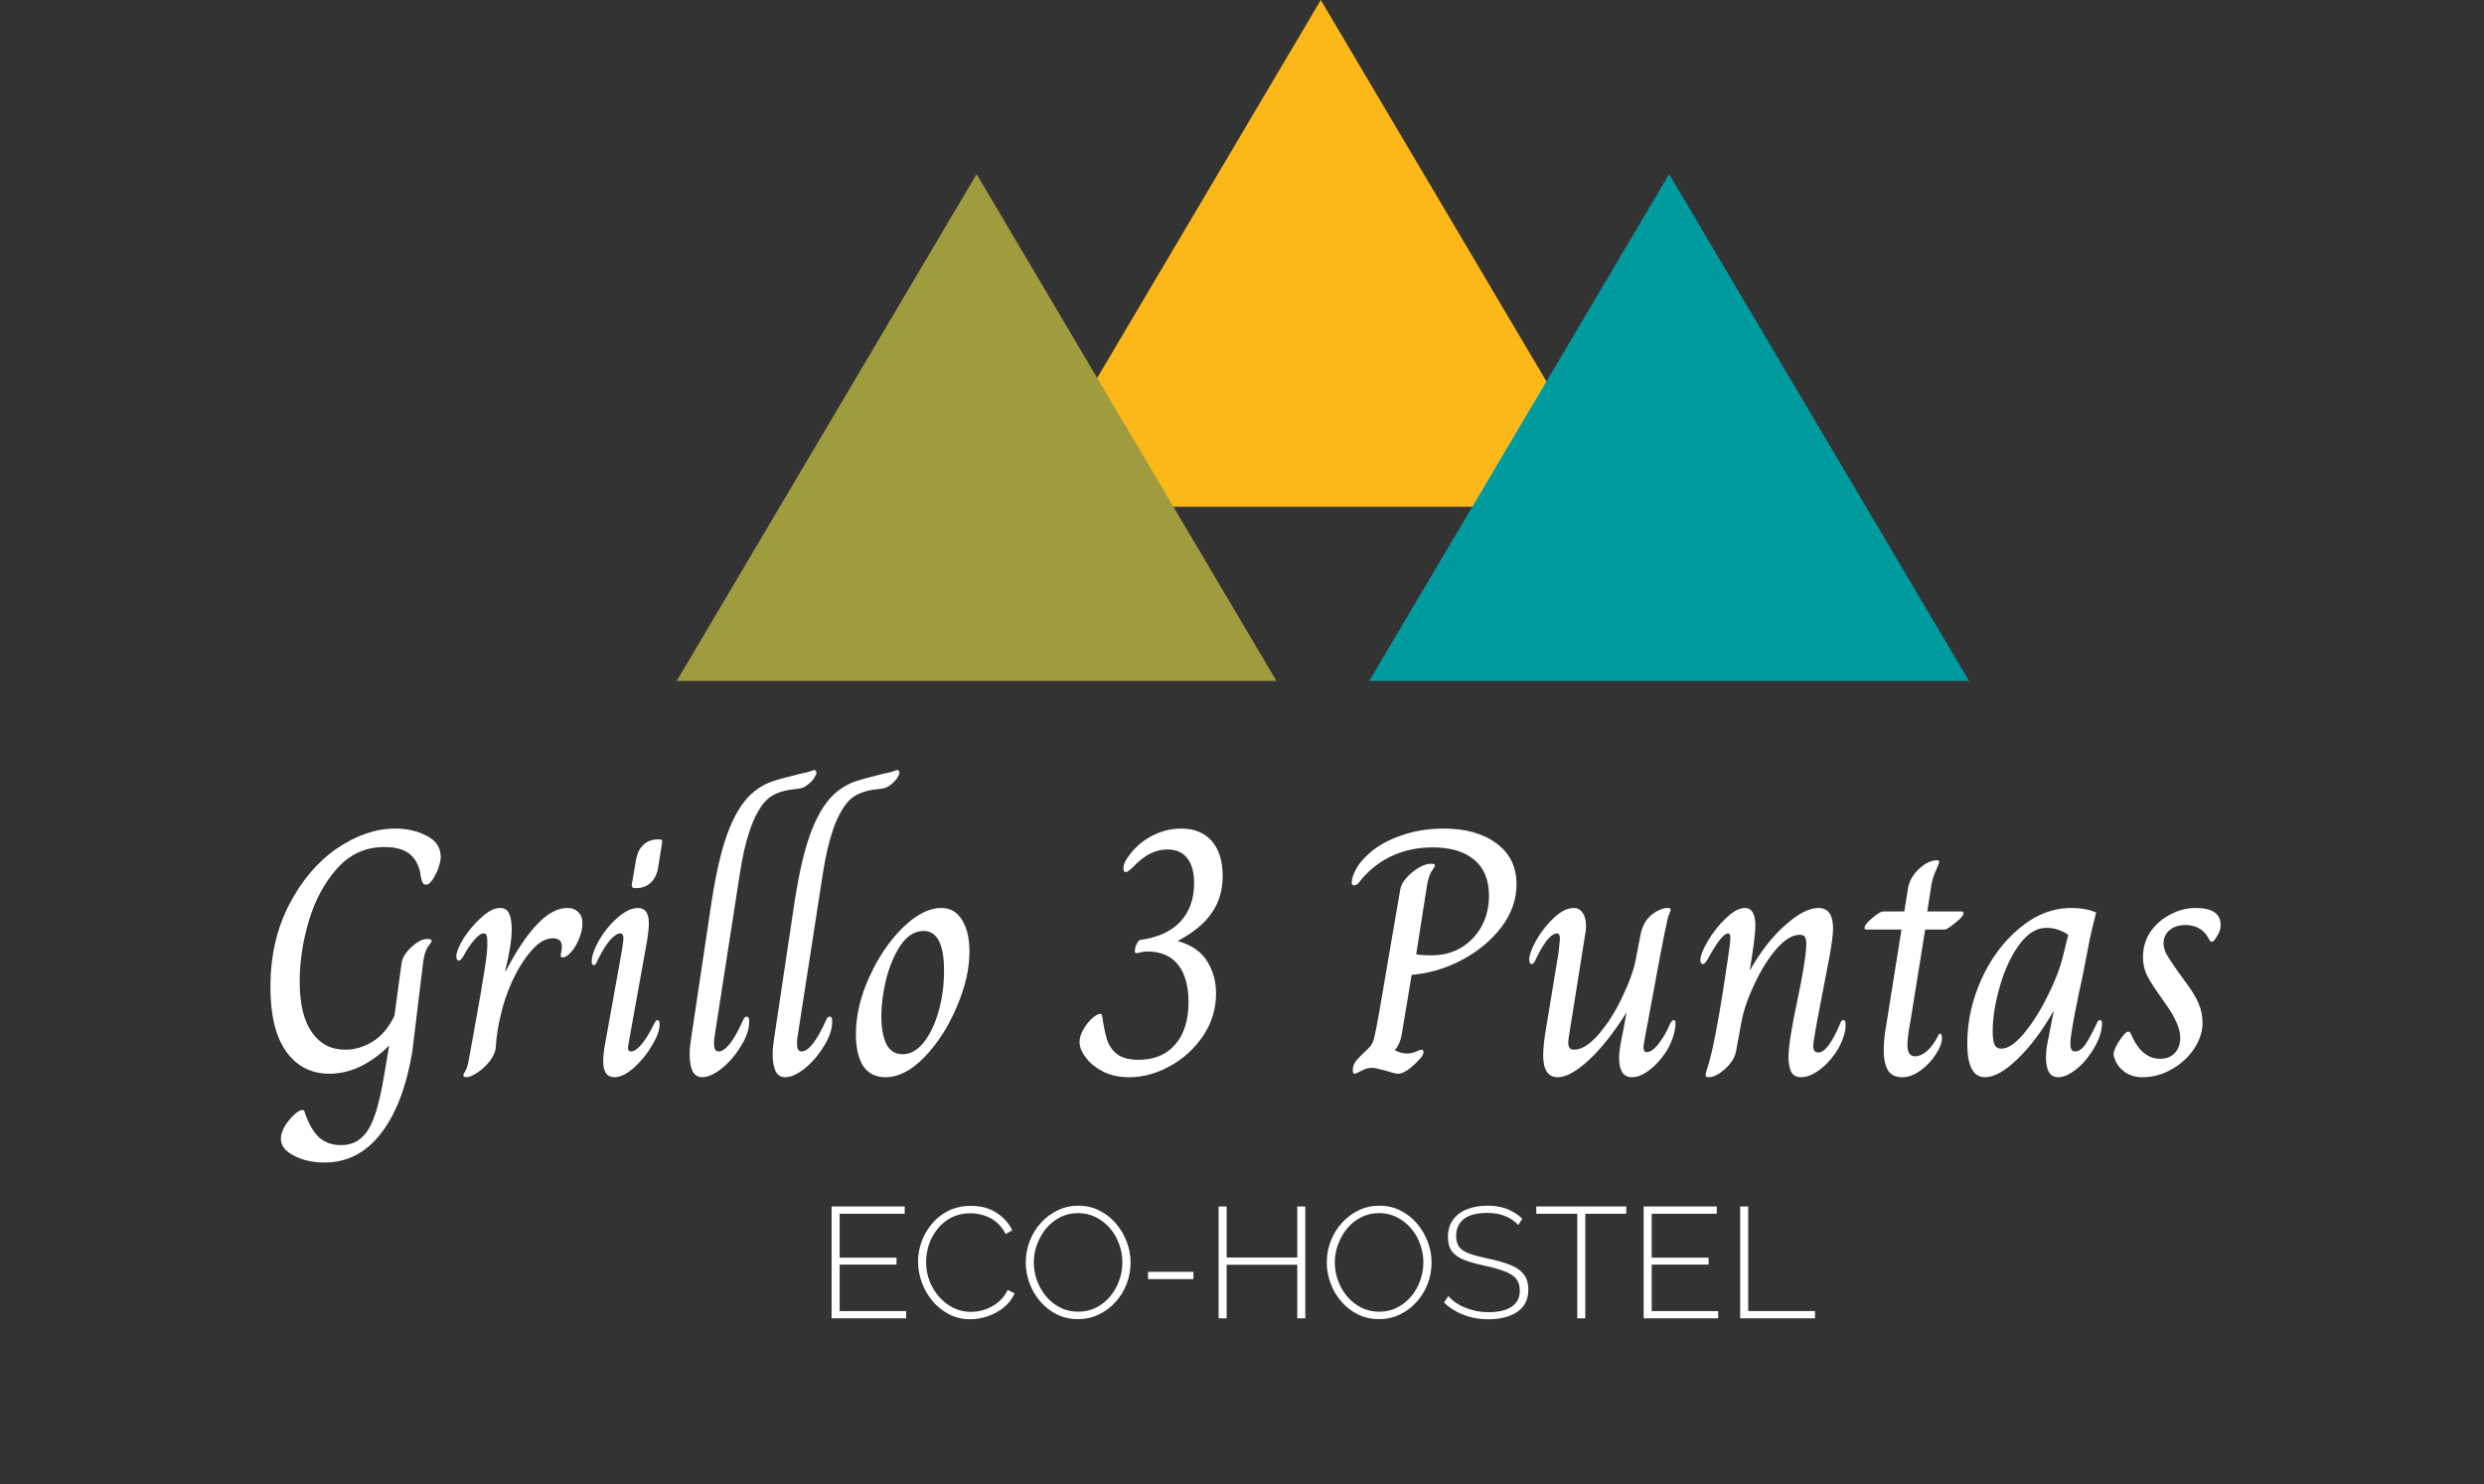 <svg width="599" height="358" viewBox="0 0 599 358" fill="none" xmlns="http://www.w3.org/2000/svg">
<rect x="0" y="0" width="599" height="358" fill="#333333" stroke="none"/>
<path d="M218.508 316.252V318H200.534V291.02H218.166V292.768H202.472V303.37H216.19V305.042H202.472V316.252H218.508ZM221.383 304.32C221.383 302.699 221.662 301.103 222.219 299.532C222.802 297.936 223.638 296.492 224.727 295.2C225.816 293.883 227.146 292.831 228.717 292.046C230.313 291.261 232.124 290.868 234.151 290.868C236.558 290.868 238.61 291.425 240.307 292.54C242.004 293.629 243.271 295.035 244.107 296.758L242.511 297.67C241.878 296.429 241.092 295.441 240.155 294.706C239.243 293.971 238.255 293.452 237.191 293.148C236.127 292.819 235.063 292.654 233.999 292.654C232.302 292.654 230.782 292.996 229.439 293.68C228.122 294.364 227.007 295.276 226.095 296.416C225.183 297.556 224.486 298.823 224.005 300.216C223.549 301.609 223.321 303.015 223.321 304.434C223.321 306.03 223.6 307.55 224.157 308.994C224.714 310.413 225.474 311.679 226.437 312.794C227.425 313.909 228.565 314.795 229.857 315.454C231.174 316.113 232.593 316.442 234.113 316.442C235.202 316.442 236.304 316.265 237.419 315.91C238.559 315.53 239.623 314.96 240.611 314.2C241.599 313.415 242.397 312.401 243.005 311.16L244.677 311.958C244.094 313.301 243.22 314.441 242.055 315.378C240.89 316.315 239.598 317.025 238.179 317.506C236.76 317.987 235.354 318.228 233.961 318.228C232.137 318.228 230.452 317.835 228.907 317.05C227.362 316.239 226.019 315.175 224.879 313.858C223.764 312.515 222.903 311.021 222.295 309.374C221.687 307.702 221.383 306.017 221.383 304.32ZM259.976 318.19C258.101 318.19 256.391 317.81 254.846 317.05C253.3 316.265 251.97 315.226 250.856 313.934C249.741 312.642 248.88 311.185 248.272 309.564C247.664 307.917 247.36 306.233 247.36 304.51C247.36 302.711 247.676 301.001 248.31 299.38C248.943 297.733 249.83 296.277 250.97 295.01C252.135 293.718 253.478 292.705 254.998 291.97C256.543 291.21 258.215 290.83 260.014 290.83C261.914 290.83 263.624 291.223 265.144 292.008C266.689 292.793 268.019 293.845 269.134 295.162C270.248 296.479 271.11 297.949 271.718 299.57C272.326 301.191 272.63 302.838 272.63 304.51C272.63 306.334 272.313 308.069 271.68 309.716C271.046 311.337 270.147 312.794 268.982 314.086C267.842 315.353 266.499 316.353 264.954 317.088C263.434 317.823 261.774 318.19 259.976 318.19ZM249.298 304.51C249.298 306.055 249.564 307.537 250.096 308.956C250.628 310.375 251.362 311.641 252.3 312.756C253.262 313.871 254.39 314.757 255.682 315.416C256.999 316.075 258.443 316.404 260.014 316.404C261.61 316.404 263.066 316.062 264.384 315.378C265.701 314.694 266.828 313.782 267.766 312.642C268.703 311.502 269.412 310.235 269.894 308.842C270.4 307.423 270.654 305.979 270.654 304.51C270.654 302.965 270.388 301.483 269.856 300.064C269.349 298.645 268.614 297.379 267.652 296.264C266.689 295.149 265.549 294.263 264.232 293.604C262.94 292.945 261.534 292.616 260.014 292.616C258.392 292.616 256.923 292.958 255.606 293.642C254.288 294.326 253.161 295.238 252.224 296.378C251.312 297.518 250.59 298.797 250.058 300.216C249.551 301.609 249.298 303.041 249.298 304.51ZM276.845 308.538V306.79H287.789V308.538H276.845ZM314.764 291.02V318H312.826V305.08H295.802V318H293.864V291.02H295.802V303.332H312.826V291.02H314.764ZM332.561 318.19C330.687 318.19 328.977 317.81 327.431 317.05C325.886 316.265 324.556 315.226 323.441 313.934C322.327 312.642 321.465 311.185 320.857 309.564C320.249 307.917 319.945 306.233 319.945 304.51C319.945 302.711 320.262 301.001 320.895 299.38C321.529 297.733 322.415 296.277 323.555 295.01C324.721 293.718 326.063 292.705 327.583 291.97C329.129 291.21 330.801 290.83 332.599 290.83C334.499 290.83 336.209 291.223 337.729 292.008C339.275 292.793 340.605 293.845 341.719 295.162C342.834 296.479 343.695 297.949 344.303 299.57C344.911 301.191 345.215 302.838 345.215 304.51C345.215 306.334 344.899 308.069 344.265 309.716C343.632 311.337 342.733 312.794 341.567 314.086C340.427 315.353 339.085 316.353 337.539 317.088C336.019 317.823 334.36 318.19 332.561 318.19ZM321.883 304.51C321.883 306.055 322.149 307.537 322.681 308.956C323.213 310.375 323.948 311.641 324.885 312.756C325.848 313.871 326.975 314.757 328.267 315.416C329.585 316.075 331.029 316.404 332.599 316.404C334.195 316.404 335.652 316.062 336.969 315.378C338.287 314.694 339.414 313.782 340.351 312.642C341.289 311.502 341.998 310.235 342.479 308.842C342.986 307.423 343.239 305.979 343.239 304.51C343.239 302.965 342.973 301.483 342.441 300.064C341.935 298.645 341.2 297.379 340.237 296.264C339.275 295.149 338.135 294.263 336.817 293.604C335.525 292.945 334.119 292.616 332.599 292.616C330.978 292.616 329.509 292.958 328.191 293.642C326.874 294.326 325.747 295.238 324.809 296.378C323.897 297.518 323.175 298.797 322.643 300.216C322.137 301.609 321.883 303.041 321.883 304.51ZM366.113 295.504C365.682 295.023 365.201 294.605 364.669 294.25C364.137 293.87 363.567 293.566 362.959 293.338C362.351 293.085 361.692 292.895 360.983 292.768C360.273 292.641 359.513 292.578 358.703 292.578C356.068 292.578 354.143 293.085 352.927 294.098C351.736 295.086 351.141 296.429 351.141 298.126C351.141 299.266 351.407 300.178 351.939 300.862C352.496 301.521 353.357 302.053 354.523 302.458C355.688 302.863 357.195 303.256 359.045 303.636C360.995 304.041 362.68 304.523 364.099 305.08C365.517 305.612 366.607 306.347 367.367 307.284C368.152 308.221 368.545 309.488 368.545 311.084C368.545 312.275 368.317 313.326 367.861 314.238C367.405 315.125 366.746 315.859 365.885 316.442C365.023 317.025 363.997 317.468 362.807 317.772C361.641 318.076 360.337 318.228 358.893 318.228C357.499 318.228 356.169 318.076 354.903 317.772C353.636 317.468 352.445 317.025 351.331 316.442C350.216 315.859 349.177 315.112 348.215 314.2L349.241 312.642C349.798 313.25 350.419 313.795 351.103 314.276C351.812 314.732 352.572 315.125 353.383 315.454C354.219 315.783 355.105 316.049 356.043 316.252C356.98 316.429 357.955 316.518 358.969 316.518C361.325 316.518 363.161 316.087 364.479 315.226C365.821 314.339 366.493 313.035 366.493 311.312C366.493 310.121 366.189 309.159 365.581 308.424C364.973 307.689 364.035 307.094 362.769 306.638C361.502 306.157 359.919 305.713 358.019 305.308C356.119 304.903 354.497 304.447 353.155 303.94C351.837 303.433 350.837 302.749 350.153 301.888C349.494 301.027 349.165 299.861 349.165 298.392C349.165 296.771 349.557 295.403 350.343 294.288C351.153 293.148 352.281 292.287 353.725 291.704C355.169 291.121 356.828 290.83 358.703 290.83C359.868 290.83 360.945 290.944 361.933 291.172C362.946 291.4 363.871 291.755 364.707 292.236C365.568 292.692 366.366 293.275 367.101 293.984L366.113 295.504ZM392.163 292.768H382.283V318H380.345V292.768H370.465V291.02H392.163V292.768ZM414.334 316.252V318H396.36V291.02H413.992V292.768H398.298V303.37H412.016V305.042H398.298V316.252H414.334ZM419.628 318V291.02H421.566V316.252H437.678V318H419.628Z" fill="white"/>
<path d="M78.228 280.42C75.428 280.42 72.964 279.86 70.836 278.74C68.764 277.676 67.728 276.332 67.728 274.708C67.728 273.812 68.036 272.804 68.652 271.684C69.324 270.62 70.08 269.696 70.92 268.912C71.76 268.128 72.432 267.736 72.936 267.736C73.272 267.736 73.468 267.988 73.524 268.492C74.532 271.292 75.708 273.28 77.052 274.456C78.452 275.632 80.16 276.22 82.176 276.22C84.136 276.22 85.76 275.66 87.048 274.54C88.392 273.42 89.484 271.628 90.324 269.164C91.22 266.7 92.004 263.34 92.676 259.084L93.852 252.196C89.26 256.732 84.444 259 79.404 259C75.036 259 71.564 257.208 68.988 253.624C66.468 250.04 65.208 244.86 65.208 238.084C65.208 230.636 66.72 224 69.744 218.176C72.768 212.352 76.604 207.844 81.252 204.652C85.956 201.46 90.632 199.864 95.28 199.864C98.192 199.864 100.74 200.452 102.924 201.628C105.164 202.748 106.284 204.456 106.284 206.752C106.284 207.256 106.144 207.984 105.864 208.936C105.584 209.888 105.08 210.952 104.352 212.128C104.016 212.576 103.736 212.912 103.512 213.136C103.288 213.304 103.008 213.388 102.672 213.388C102.336 213.388 102.084 213.22 101.916 212.884C101.748 212.548 101.608 212.128 101.496 211.624C101.44 211.064 101.384 210.672 101.328 210.448C100.88 208.376 99.956 206.836 98.556 205.828C97.156 204.82 95.196 204.316 92.676 204.316C88.14 204.316 84.332 206.052 81.252 209.524C78.228 212.94 75.96 217.168 74.448 222.208C72.992 227.192 72.264 232.036 72.264 236.74C72.264 242.116 73.244 246.204 75.204 249.004C77.164 251.804 79.852 253.204 83.268 253.204C85.508 253.204 87.692 252.56 89.82 251.272C91.948 249.984 93.712 247.912 95.112 245.056L96.792 232.624C96.904 231.28 97.66 229.936 99.06 228.592C100.516 227.192 101.86 226.492 103.092 226.492C103.764 226.492 104.1 226.66 104.1 226.996C104.1 227.108 103.792 227.584 103.176 228.424C102.616 229.208 102.224 230.552 102 232.456L99.396 253.876C97.94 262.388 95.392 268.94 91.752 273.532C88.168 278.124 83.66 280.42 78.228 280.42ZM112.476 259.84C112.252 259.84 112.056 259.784 111.888 259.672C111.776 259.616 111.72 259.532 111.72 259.42C111.72 259.252 111.888 258.888 112.224 258.328C112.56 257.768 112.812 256.984 112.98 255.976C113.204 254.8 113.4 253.736 113.568 252.784C113.736 251.776 113.904 250.852 114.072 250.012C115.472 242.34 116.396 236.992 116.844 233.968C117.348 230.888 117.572 228.648 117.516 227.248C117.516 226.52 117.46 225.988 117.348 225.652C117.236 225.316 116.984 225.148 116.592 225.148C116.088 225.148 115.444 225.568 114.66 226.408C113.876 227.248 113.148 228.228 112.476 229.348C112.196 229.852 111.944 230.3 111.72 230.692C111.496 231.028 111.3 231.28 111.132 231.448C111.02 231.616 110.88 231.7 110.712 231.7C110.488 231.7 110.32 231.616 110.208 231.448C110.096 231.28 110.04 231.056 110.04 230.776C110.04 229.712 110.628 228.228 111.804 226.324C113.036 224.42 114.464 222.74 116.088 221.284C117.768 219.772 119.252 219.016 120.54 219.016C121.604 219.016 122.332 219.436 122.724 220.276C123.172 221.116 123.396 222.432 123.396 224.224C123.396 226.688 122.864 230.02 121.8 234.22H121.968C127.288 224.084 132.216 219.016 136.752 219.016C137.928 219.016 138.824 219.352 139.44 220.024C140.112 220.64 140.448 221.536 140.448 222.712C140.448 223.944 140.168 225.204 139.608 226.492C139.104 227.78 138.46 228.844 137.676 229.684C136.948 230.524 136.276 230.944 135.66 230.944C135.268 230.944 135.128 230.692 135.24 230.188C135.408 229.404 135.492 228.788 135.492 228.34C135.492 226.996 134.764 226.324 133.308 226.324C131.572 226.324 129.836 227.332 128.1 229.348C126.364 231.364 124.824 233.828 123.48 236.74C122.192 239.652 121.296 242.312 120.792 244.72C120.12 247.296 119.7 249.984 119.532 252.784C119.42 253.848 118.916 254.94 118.02 256.06C117.18 257.124 116.2 258.02 115.08 258.748C113.96 259.476 113.092 259.84 112.476 259.84ZM153.104 214.228C152.544 214.228 152.292 213.948 152.348 213.388L153.356 207.508C153.636 205.884 154.224 204.652 155.12 203.812C156.072 202.916 157.248 202.468 158.648 202.468H158.984C159.32 202.468 159.516 202.524 159.572 202.636C159.684 202.748 159.712 202.972 159.656 203.308L158.732 209.104C158.508 210.672 157.92 211.932 156.968 212.884C156.016 213.78 154.84 214.228 153.44 214.228H153.104ZM148.148 259.84C146.356 259.84 145.46 258.552 145.46 255.976C145.46 254.688 145.628 253.204 145.964 251.524L149.996 229.096C150.22 227.64 150.332 226.744 150.332 226.408C150.332 225.568 150.08 225.148 149.576 225.148C148.904 225.148 148.092 225.68 147.14 226.744C146.188 227.808 145.152 229.488 144.032 231.784C143.808 232.456 143.528 232.792 143.192 232.792C142.856 232.792 142.688 232.512 142.688 231.952C142.688 230.608 143.276 228.9 144.452 226.828C145.684 224.7 147.168 222.88 148.904 221.368C150.696 219.8 152.348 219.016 153.86 219.016C155.596 219.016 156.464 220.248 156.464 222.712C156.464 223.888 156.296 225.428 155.96 227.332L151.592 251.608L151.424 252.7C151.424 253.316 151.676 253.624 152.18 253.624C152.852 253.624 153.664 253.092 154.616 252.028C155.568 250.908 156.604 249.228 157.724 246.988C158.004 246.372 158.284 246.064 158.564 246.064C158.9 246.064 159.068 246.428 159.068 247.156C159.068 248.444 158.452 250.124 157.22 252.196C156.044 254.212 154.588 256.004 152.852 257.572C151.116 259.084 149.548 259.84 148.148 259.84ZM169.327 259.84C168.263 259.84 167.479 259.336 166.975 258.328C166.527 257.264 166.303 255.948 166.303 254.38C166.303 253.316 166.415 252.056 166.639 250.6L171.595 217.504C172.771 209.888 174.199 204.008 175.879 199.864C177.559 195.72 179.575 192.724 181.927 190.876C183.271 189.812 184.671 189.028 186.127 188.524C187.583 188.02 189.823 187.404 192.847 186.676C194.247 186.396 195.143 186.172 195.535 186.004C195.927 185.836 196.179 185.752 196.291 185.752C196.683 185.752 196.879 185.976 196.879 186.424C196.879 186.648 196.739 186.984 196.459 187.432C196.235 187.88 195.843 188.356 195.283 188.86C194.667 189.42 194.079 189.812 193.519 190.036C192.959 190.204 192.287 190.316 191.503 190.372C188.255 190.708 185.903 191.716 184.447 193.396C181.703 196.532 179.687 202.328 178.399 210.784L172.267 250.348C172.211 250.74 172.183 251.216 172.183 251.776C172.183 253.008 172.547 253.624 173.275 253.624C174.955 253.624 176.915 251.132 179.155 246.148C179.379 245.532 179.687 245.224 180.079 245.224C180.471 245.224 180.667 245.616 180.667 246.4C180.667 248.248 179.995 250.236 178.651 252.364C177.363 254.492 175.823 256.284 174.031 257.74C172.239 259.14 170.671 259.84 169.327 259.84ZM189.343 259.84C188.279 259.84 187.495 259.336 186.991 258.328C186.543 257.264 186.319 255.948 186.319 254.38C186.319 253.316 186.431 252.056 186.655 250.6L191.611 217.504C192.787 209.888 194.215 204.008 195.895 199.864C197.575 195.72 199.591 192.724 201.943 190.876C203.287 189.812 204.687 189.028 206.143 188.524C207.599 188.02 209.839 187.404 212.863 186.676C214.263 186.396 215.159 186.172 215.551 186.004C215.943 185.836 216.195 185.752 216.307 185.752C216.699 185.752 216.895 185.976 216.895 186.424C216.895 186.648 216.755 186.984 216.475 187.432C216.251 187.88 215.859 188.356 215.299 188.86C214.683 189.42 214.095 189.812 213.535 190.036C212.975 190.204 212.303 190.316 211.519 190.372C208.271 190.708 205.919 191.716 204.463 193.396C201.719 196.532 199.703 202.328 198.415 210.784L192.283 250.348C192.227 250.74 192.199 251.216 192.199 251.776C192.199 253.008 192.563 253.624 193.291 253.624C194.971 253.624 196.931 251.132 199.171 246.148C199.395 245.532 199.703 245.224 200.095 245.224C200.487 245.224 200.683 245.616 200.683 246.4C200.683 248.248 200.011 250.236 198.667 252.364C197.379 254.492 195.839 256.284 194.047 257.74C192.255 259.14 190.687 259.84 189.343 259.84ZM213.537 259.84C211.185 259.84 209.393 258.944 208.161 257.152C206.985 255.304 206.397 252.756 206.397 249.508C206.397 244.972 207.489 240.324 209.673 235.564C211.857 230.804 214.545 226.856 217.737 223.72C220.985 220.584 224.065 219.016 226.977 219.016C229.161 219.016 230.841 219.996 232.017 221.956C233.193 223.86 233.781 226.38 233.781 229.516C233.781 233.716 232.745 238.196 230.673 242.956C228.657 247.716 226.081 251.72 222.945 254.968C219.809 258.216 216.673 259.84 213.537 259.84ZM217.653 254.296C219.501 254.296 221.181 253.372 222.693 251.524C224.205 249.62 225.409 247.128 226.305 244.048C227.201 240.912 227.649 237.608 227.649 234.136C227.649 227.752 225.997 224.56 222.693 224.56C220.621 224.56 218.801 225.68 217.233 227.92C215.721 230.16 214.545 232.904 213.705 236.152C212.921 239.344 212.529 242.34 212.529 245.14C212.529 247.828 212.921 250.04 213.705 251.776C214.545 253.456 215.861 254.296 217.653 254.296ZM272.326 259.84C269.918 259.84 267.818 259.392 266.026 258.496C264.29 257.6 262.946 256.536 261.994 255.304C261.042 254.072 260.51 253.008 260.398 252.112L260.314 251.44C260.314 250.432 260.622 249.396 261.238 248.332C261.854 247.268 262.554 246.372 263.338 245.644C264.178 244.916 264.85 244.552 265.354 244.552C265.578 244.552 265.718 244.72 265.774 245.056C266.11 247.408 266.502 249.312 266.95 250.768C267.398 252.168 268.21 253.344 269.386 254.296C270.618 255.192 272.354 255.64 274.594 255.64C278.29 255.64 281.202 254.436 283.33 252.028C285.514 249.564 286.606 246.12 286.606 241.696C286.606 237.832 285.766 234.836 284.086 232.708C282.406 230.58 279.942 229.516 276.694 229.516C276.022 229.516 275.266 229.628 274.426 229.852C273.866 230.02 273.614 229.852 273.67 229.348C273.67 228.9 273.782 228.424 274.006 227.92C274.23 227.36 274.51 226.968 274.846 226.744C279.102 226.184 282.35 224.728 284.59 222.376C286.83 219.968 287.95 216.86 287.95 213.052C287.95 210.476 287.418 208.488 286.354 207.088C285.29 205.632 283.666 204.904 281.482 204.904C280.082 204.904 278.71 205.24 277.366 205.912C276.078 206.528 274.678 207.62 273.166 209.188C272.382 209.972 271.822 210.364 271.486 210.364C271.094 210.364 270.898 210.056 270.898 209.44C270.898 208.656 271.262 207.76 271.99 206.752C273.446 204.624 275.322 202.944 277.618 201.712C279.914 200.48 282.322 199.864 284.842 199.864C288.034 199.864 290.498 200.872 292.234 202.888C293.97 204.904 294.838 207.704 294.838 211.288C294.838 214.76 293.942 217.756 292.15 220.276C290.414 222.796 287.726 225.008 284.086 226.912V226.996C287.446 228.004 289.798 229.656 291.142 231.952C292.542 234.192 293.242 236.74 293.242 239.596C293.242 243.348 292.206 246.764 290.134 249.844C288.062 252.924 285.402 255.36 282.154 257.152C278.906 258.944 275.63 259.84 272.326 259.84ZM326.638 259C326.358 259 326.218 258.72 326.218 258.16C326.218 257.544 326.358 256.984 326.638 256.48C326.918 255.976 327.394 255.388 328.066 254.716C329.354 253.54 330.194 252.7 330.586 252.196C330.978 251.636 331.258 250.936 331.426 250.096C331.65 249.2 332.014 247.352 332.518 244.552L337.642 214.648C337.866 213.248 338.818 211.848 340.498 210.448C342.234 209.048 343.774 208.348 345.118 208.348C345.734 208.348 346.042 208.488 346.042 208.768C346.042 208.936 345.762 209.412 345.202 210.196C344.698 210.98 344.306 212.296 344.026 214.144L341.506 230.188C342.29 230.356 343.522 230.44 345.202 230.44C347.89 230.44 350.27 229.824 352.342 228.592C354.47 227.304 356.122 225.568 357.298 223.384C358.474 221.2 359.062 218.764 359.062 216.076C359.062 212.268 357.886 209.384 355.534 207.424C353.182 205.408 349.822 204.4 345.454 204.4C342.094 204.4 338.986 205.016 336.13 206.248C333.274 207.48 330.754 209.328 328.57 211.792C328.066 212.464 327.674 212.94 327.394 213.22C327.114 213.444 326.806 213.556 326.47 213.556C326.134 213.556 325.966 213.36 325.966 212.968L326.05 212.044C326.554 209.972 327.814 208.012 329.83 206.164C331.846 204.26 334.45 202.748 337.642 201.628C340.834 200.452 344.334 199.864 348.142 199.864C353.462 199.864 357.718 201.068 360.91 203.476C364.102 205.828 365.698 209.104 365.698 213.304C365.698 217 364.466 220.472 362.002 223.72C359.538 226.912 356.346 229.544 352.426 231.616C348.562 233.632 344.558 234.808 340.414 235.144L337.978 249.76C337.698 251.216 337.166 252.392 336.382 253.288V253.372C336.662 253.484 337.082 253.652 337.642 253.876C338.202 254.044 338.762 254.128 339.322 254.128C339.994 254.128 340.666 253.988 341.338 253.708C342.066 253.372 342.542 253.204 342.766 253.204C343.102 253.204 343.27 253.4 343.27 253.792C343.27 254.296 342.934 254.884 342.262 255.556C340.134 257.852 338.426 259 337.138 259C336.634 259 335.71 258.776 334.366 258.328C332.574 257.824 331.398 257.572 330.838 257.572C329.998 257.572 329.13 257.824 328.234 258.328C327.338 258.776 326.806 259 326.638 259ZM375.654 259.84C373.302 259.84 372.126 258.076 372.126 254.548C372.126 252.812 372.406 250.348 372.966 247.156L375.822 229.852C376.046 227.836 376.158 226.688 376.158 226.408C376.158 225.568 375.934 225.148 375.486 225.148C374.198 225.148 372.686 226.828 370.95 230.188C370.838 230.412 370.642 230.804 370.362 231.364C370.138 231.868 369.942 232.204 369.774 232.372C369.606 232.484 369.438 232.54 369.27 232.54C369.158 232.54 369.046 232.456 368.934 232.288C368.822 232.064 368.766 231.812 368.766 231.532C368.766 230.412 369.326 228.844 370.446 226.828C371.622 224.756 373.05 222.936 374.73 221.368C376.41 219.8 378.006 219.016 379.518 219.016C380.414 219.016 381.114 219.408 381.618 220.192C382.178 220.92 382.458 221.928 382.458 223.216C382.458 224.056 382.402 224.7 382.29 225.148L378.342 249.928C378.23 250.712 378.174 251.216 378.174 251.44C378.174 252.616 378.622 253.204 379.518 253.204C381.366 253.204 383.354 251.972 385.482 249.508C387.666 246.988 389.57 243.992 391.194 240.52C392.874 237.048 393.966 233.996 394.47 231.364L395.646 225.232C396.094 223.216 396.99 221.676 398.334 220.612C399.734 219.548 401.022 219.016 402.198 219.016C402.646 219.016 402.87 219.156 402.87 219.436C402.87 219.604 402.758 219.94 402.534 220.444C402.31 220.892 402.142 221.452 402.03 222.124C401.246 225.596 399.706 233.66 397.41 246.316L396.906 249.004C396.514 250.964 396.318 252.168 396.318 252.616C396.318 253.4 396.57 253.792 397.074 253.792C397.97 253.792 398.95 253.092 400.014 251.692C401.134 250.236 402.03 248.668 402.702 246.988C403.038 246.372 403.318 246.064 403.542 246.064C403.878 246.064 404.046 246.316 404.046 246.82C404.046 247.436 403.99 247.968 403.878 248.416C403.486 250.432 402.702 252.308 401.526 254.044C400.35 255.78 399.034 257.18 397.578 258.244C396.122 259.308 394.778 259.84 393.546 259.84C391.362 259.84 390.326 258.104 390.438 254.632C390.55 253.12 390.886 251.076 391.446 248.5L392.202 244.384H392.118C389.206 249.032 386.238 252.784 383.214 255.64C380.19 258.44 377.67 259.84 375.654 259.84ZM412.044 259.84C411.54 259.84 411.288 259.672 411.288 259.336C411.288 259.112 411.4 258.636 411.624 257.908C411.904 257.124 412.268 255.808 412.716 253.96C413.836 249.312 415.18 241.556 416.748 230.692C417.084 228.564 417.252 227.08 417.252 226.24C417.252 225.512 417.084 225.148 416.748 225.148C415.796 225.148 414.368 226.828 412.464 230.188C412.184 230.692 411.932 231.14 411.708 231.532C411.484 231.868 411.288 232.12 411.12 232.288C411.008 232.456 410.868 232.54 410.7 232.54C410.252 232.54 410.028 232.26 410.028 231.7C410.028 230.58 410.644 228.984 411.876 226.912C413.108 224.84 414.564 223.02 416.244 221.452C417.924 219.828 419.436 219.016 420.78 219.016C421.676 219.016 422.32 219.408 422.712 220.192C423.104 220.976 423.3 221.956 423.3 223.132C423.3 224.98 422.852 228.592 421.956 233.968H422.04C424.616 229.432 427.444 225.82 430.524 223.132C433.604 220.388 436.264 219.016 438.504 219.016C440.856 219.016 442.032 220.668 442.032 223.972C442.032 225.204 441.78 227.276 441.276 230.188L439.344 240.268C437.944 247.38 437.244 251.412 437.244 252.364C437.244 252.756 437.328 253.12 437.496 253.456C437.72 253.736 438.056 253.876 438.504 253.876C440.016 253.876 441.752 251.58 443.712 246.988C443.88 246.372 444.16 246.064 444.552 246.064C444.888 246.064 445.056 246.4 445.056 247.072C445.056 247.576 445.028 248.024 444.972 248.416C444.58 250.432 443.768 252.336 442.536 254.128C441.304 255.864 439.932 257.264 438.42 258.328C436.908 259.336 435.536 259.84 434.304 259.84C433.128 259.84 432.316 259.364 431.868 258.412C431.476 257.404 431.28 256.312 431.28 255.136C431.28 252.616 431.98 248.08 433.38 241.528C434.724 235.144 435.452 230.72 435.564 228.256C435.62 227.248 435.536 226.548 435.312 226.156C435.144 225.708 434.696 225.484 433.968 225.484C432.232 225.484 430.356 226.632 428.34 228.928C426.38 231.224 424.616 234.052 423.048 237.412C421.48 240.716 420.444 243.74 419.94 246.484L418.596 253.792C418.26 255.248 417.364 256.62 415.908 257.908C414.452 259.196 413.164 259.84 412.044 259.84ZM458.785 259.84C457.105 259.84 455.929 259.28 455.257 258.16C454.585 256.984 454.249 255.416 454.249 253.456C454.249 252 454.361 250.46 454.585 248.836C454.865 247.156 455.033 246.148 455.089 245.812L458.533 224.224H450.049C449.769 224.224 449.629 224.084 449.629 223.804C449.629 223.244 450.245 222.46 451.477 221.452C452.709 220.388 453.605 219.856 454.165 219.856H459.205L460.045 214.648C460.269 212.8 461.137 211.148 462.649 209.692C464.161 208.236 465.673 207.508 467.185 207.508C467.465 207.508 467.605 207.648 467.605 207.928C467.605 208.152 467.353 208.824 466.849 209.944C466.345 211.008 465.981 212.156 465.757 213.388L464.749 219.856H472.981C473.317 219.856 473.485 220.024 473.485 220.36C473.485 220.808 472.813 221.564 471.469 222.628C470.181 223.692 469.341 224.224 468.949 224.224H464.245L460.801 245.644C460.745 246.036 460.577 246.988 460.297 248.5C460.073 250.012 459.961 251.188 459.961 252.028C459.961 253.876 460.577 254.8 461.809 254.8C462.705 254.8 463.657 254.38 464.665 253.54C465.673 252.644 466.569 251.412 467.353 249.844C467.409 249.732 467.465 249.62 467.521 249.508C467.633 249.396 467.745 249.34 467.857 249.34C468.137 249.34 468.277 249.704 468.277 250.432C468.277 251.552 467.773 252.868 466.765 254.38C465.813 255.892 464.581 257.18 463.069 258.244C461.613 259.308 460.185 259.84 458.785 259.84ZM478.677 259.84C475.821 259.84 474.393 257.124 474.393 251.692C474.393 246.484 475.513 241.36 477.753 236.32C480.049 231.224 483.129 227.08 486.993 223.888C490.857 220.64 495.029 219.016 499.509 219.016C501.805 219.016 503.793 219.38 505.473 220.108C504.745 222.964 504.241 225.064 503.961 226.408L502.197 235.48C500.629 242.648 499.677 247.604 499.341 250.348C499.285 250.74 499.257 251.216 499.257 251.776C499.257 253.008 499.621 253.624 500.349 253.624C501.245 253.624 502.085 253.064 502.869 251.944C503.653 250.768 504.549 249.116 505.557 246.988C505.613 246.932 505.697 246.764 505.809 246.484C505.977 246.204 506.173 246.064 506.397 246.064C506.733 246.064 506.901 246.4 506.901 247.072L506.733 248.416C506.341 250.264 505.529 252.084 504.297 253.876C503.121 255.668 501.777 257.124 500.265 258.244C498.809 259.308 497.493 259.84 496.317 259.84C494.357 259.84 493.377 258.244 493.377 255.052C493.377 253.82 493.517 252.56 493.797 251.272L495.225 243.964H495.141C492.453 248.668 489.569 252.504 486.489 255.472C483.465 258.384 480.861 259.84 478.677 259.84ZM482.625 252.952C484.193 252.952 485.985 251.748 488.001 249.34C490.073 246.876 491.977 243.88 493.713 240.352C495.505 236.824 496.737 233.66 497.409 230.86L498.753 225.484C497.073 224.364 495.309 223.804 493.461 223.804C491.053 223.804 488.841 225.204 486.825 228.004C484.865 230.748 483.325 234.108 482.205 238.084C481.085 242.004 480.525 245.56 480.525 248.752C480.525 250.152 480.665 251.216 480.945 251.944C481.281 252.616 481.841 252.952 482.625 252.952ZM516.597 259.84C514.861 259.84 513.377 259.364 512.145 258.412C510.913 257.46 510.101 256.2 509.709 254.632C509.597 254.184 509.765 253.484 510.213 252.532C510.717 251.524 511.361 250.544 512.145 249.592C512.593 249.088 512.957 248.836 513.237 248.836C513.517 248.836 513.741 249.06 513.909 249.508C515.589 253.428 517.913 255.388 520.881 255.388C522.393 255.388 523.569 254.94 524.409 254.044C525.305 253.092 525.753 251.832 525.753 250.264C525.753 248.136 524.549 245.392 522.141 242.032L520.377 239.512C519.033 237.608 518.081 236.04 517.521 234.808C517.017 233.576 516.765 232.26 516.765 230.86C516.765 228.62 517.353 226.604 518.529 224.812C519.761 223.02 521.357 221.62 523.317 220.612C525.277 219.548 527.321 219.016 529.449 219.016C533.481 219.016 535.497 220.388 535.497 223.132C535.497 224.14 535.133 225.148 534.405 226.156C534.013 226.828 533.677 227.164 533.397 227.164C533.061 227.164 532.753 226.828 532.473 226.156C531.857 225.092 531.101 224.336 530.205 223.888C529.365 223.384 528.273 223.132 526.929 223.132C525.361 223.132 524.101 223.552 523.149 224.392C522.197 225.232 521.721 226.296 521.721 227.584C521.721 228.312 521.945 229.152 522.393 230.104C522.897 231 523.821 232.4 525.165 234.304L526.929 236.74C528.497 238.812 529.589 240.604 530.205 242.116C530.821 243.572 531.129 245.112 531.129 246.736C531.129 248.808 530.457 250.88 529.113 252.952C527.769 254.968 525.977 256.62 523.737 257.908C521.497 259.196 519.117 259.84 516.597 259.84Z" fill="white"/>
<path d="M318.5 0L390.813 122.25H246.187L318.5 0Z" fill="#FCB819"/>
<path d="M402.5 42L474.813 164.25H330.187L402.5 42Z" fill="#009B9F"/>
<path d="M235.5 42L307.813 164.25H163.187L235.5 42Z" fill="#9F9C3F"/>
</svg>
